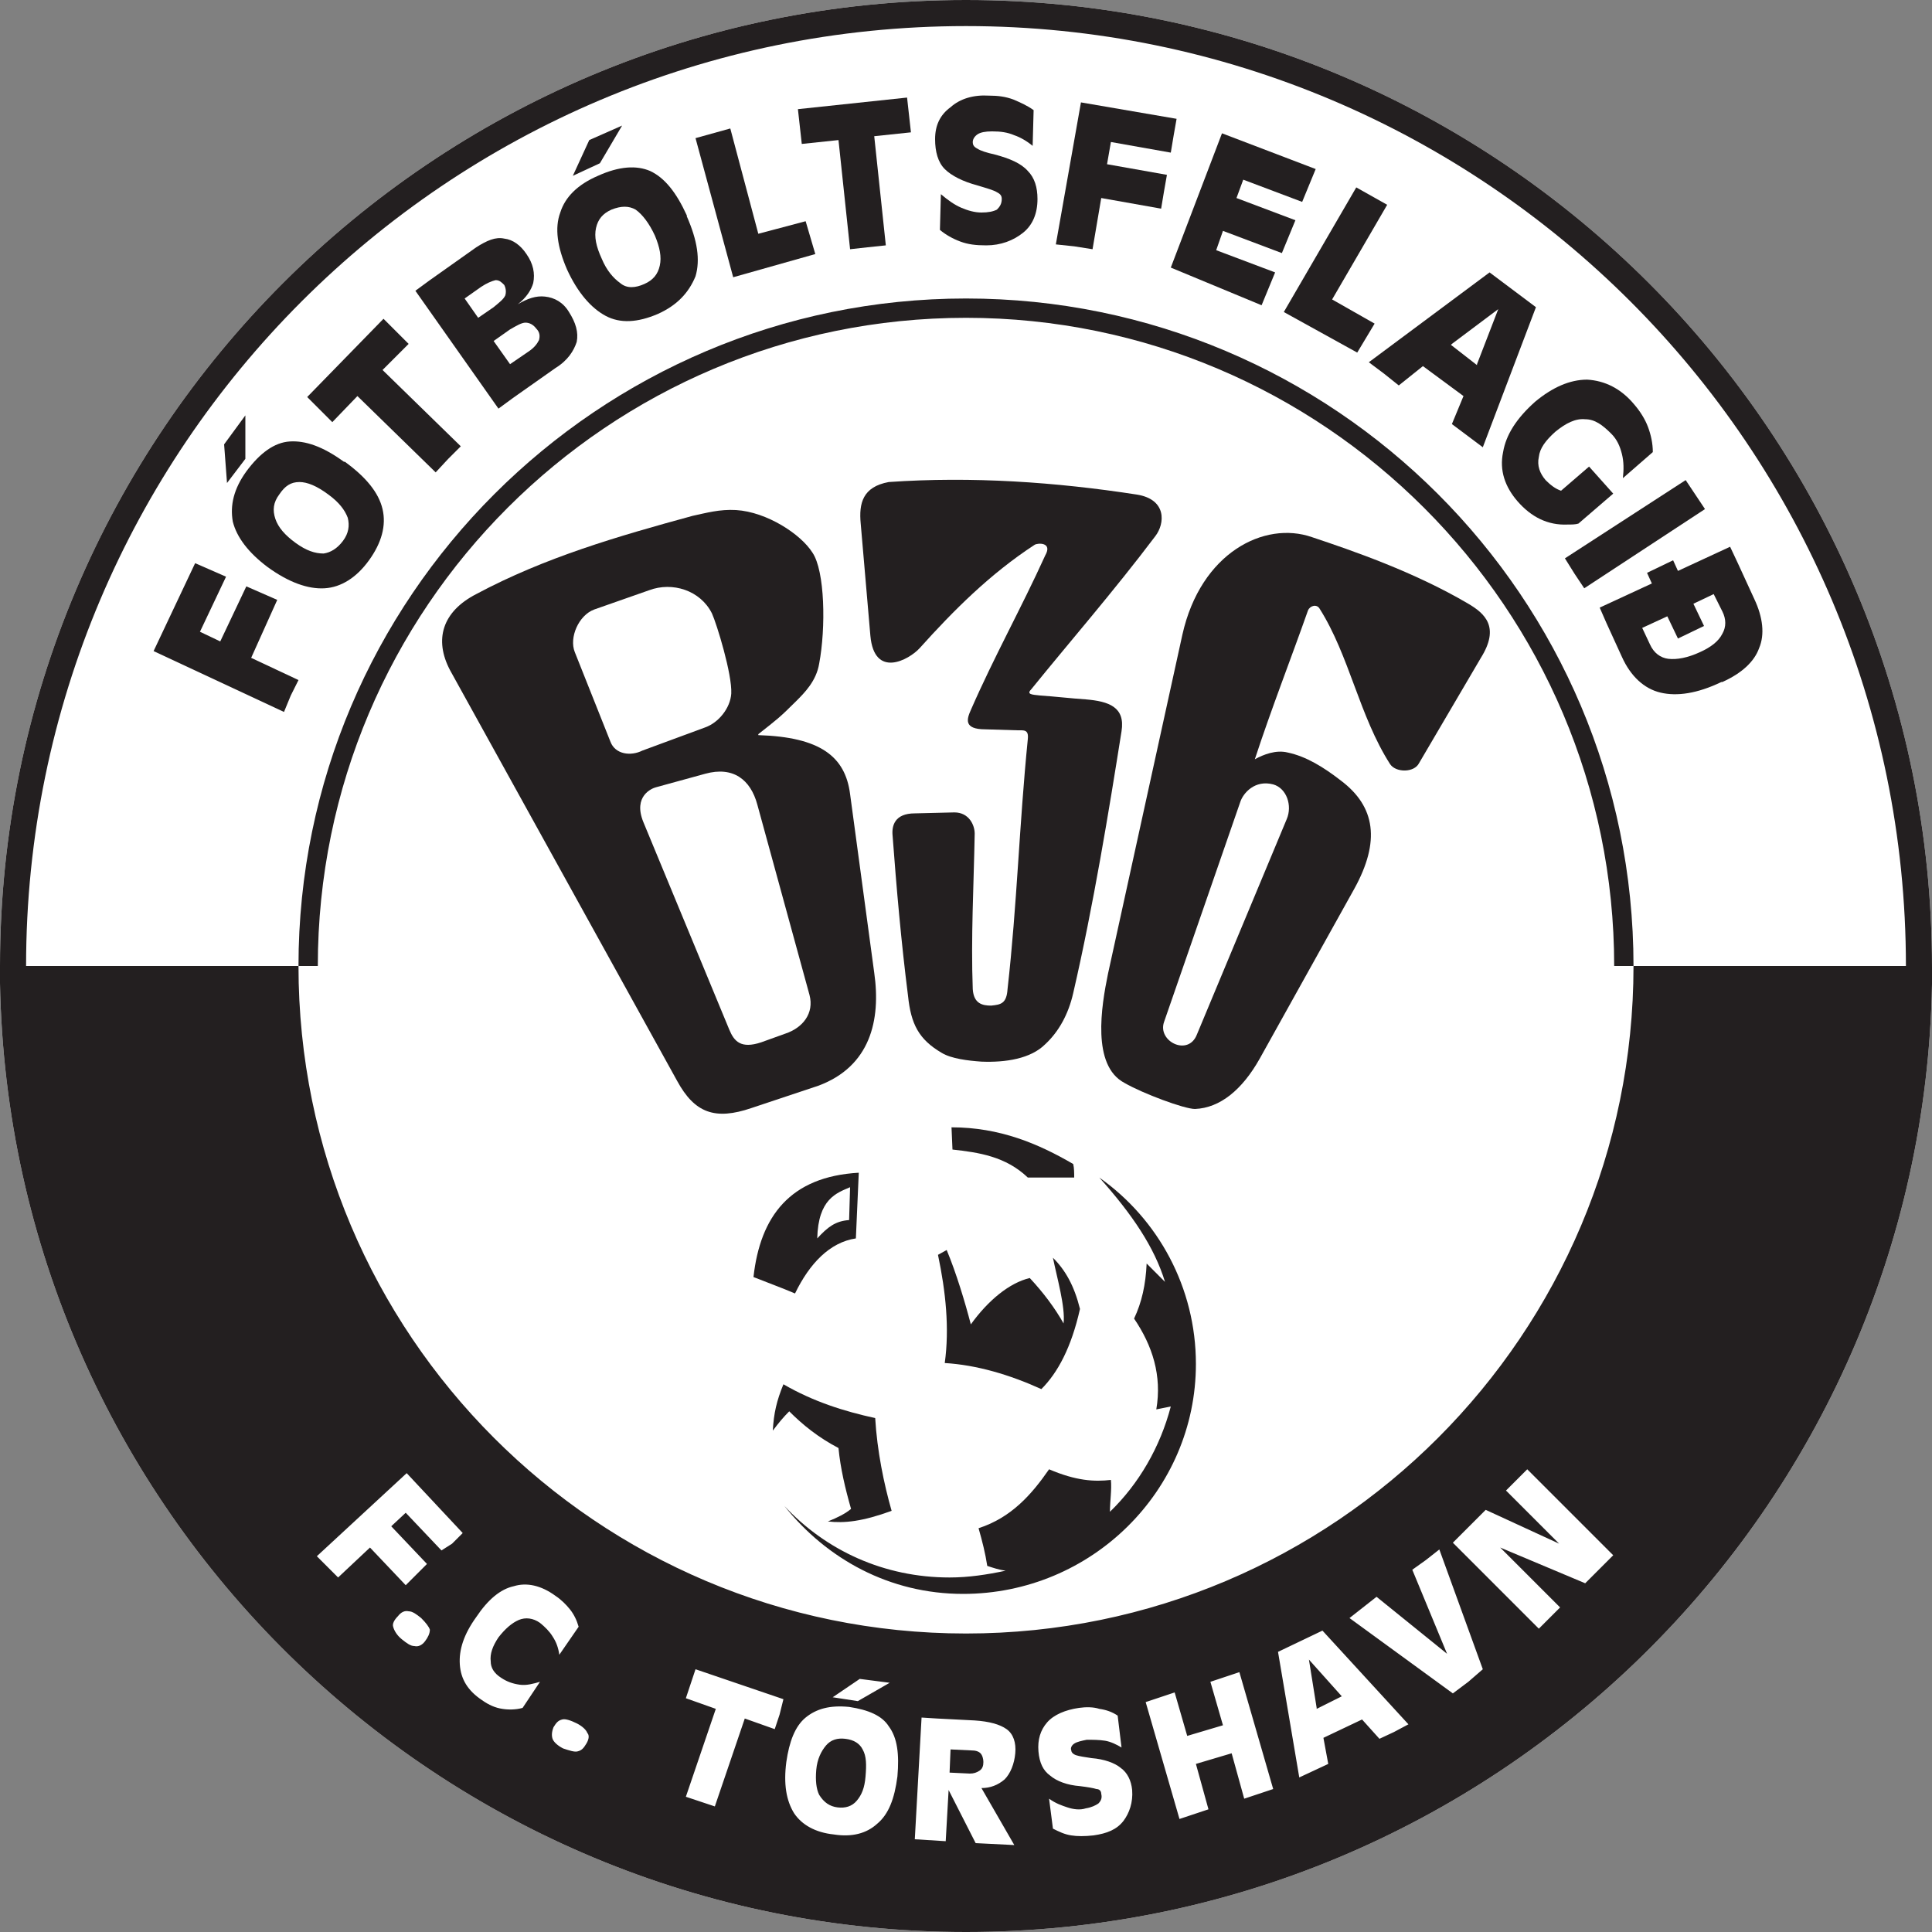 <?xml version="1.0" encoding="utf-8"?>
<!-- Generator: Adobe Illustrator 21.1.0, SVG Export Plug-In . SVG Version: 6.00 Build 0)  -->
<svg version="1.1"
	 id="svg2" inkscape:version="0.91 r13725" sodipodi:docname="b36 torshavn.svg" xmlns:cc="http://creativecommons.org/ns#" xmlns:dc="http://purl.org/dc/elements/1.1/" xmlns:inkscape="http://www.inkscape.org/namespaces/inkscape" xmlns:rdf="http://www.w3.org/1999/02/22-rdf-syntax-ns#" xmlns:sodipodi="http://sodipodi.sourceforge.net/DTD/sodipodi-0.dtd" xmlns:svg="http://www.w3.org/2000/svg"
	 xmlns="http://www.w3.org/2000/svg" xmlns:xlink="http://www.w3.org/1999/xlink" x="0px" y="0px" viewBox="0 0 200 200"
	 style="enable-background:new 0 0 200 200;" xml:space="preserve">
<rect x="0" y="0" width="200" height="200" fill="#808080" stroke="none"/>
<style type="text/css">
	.st0{fill:#FFFFFF;}
	.st1{fill:#231F20;}
</style>
<g>
	<path class="st0" d="M100,0C44.8,0,0,44.8,0,100l0,0l0,0l0,0c0,0.6,0,1.2,0,1.8l0,0l0,0l0,0C1,156.2,45.4,200,100,200
		s99-43.8,100-98.1l0,0l0,0l0,0c0-0.6,0-1.2,0-1.8l0,0l0,0l0,0C200,44.8,155.2,0,100,0z"/>
	<path class="st1" d="M86.7,187.1c0.8,0.1,1.5-0.1,2-0.7s0.8-1.3,0.9-2.5c0.1-1.2,0.1-2.1-0.3-2.8c-0.3-0.6-0.9-1-1.8-1.1
		c-0.8-0.1-1.5,0.1-2,0.7s-0.9,1.4-1,2.5s0,2,0.3,2.6C85.3,186.6,85.9,187,86.7,187.1L86.7,187.1z"/>
	<path class="st1" d="M98.3,183.5L98.3,183.5l2.1,0.1c0.4,0,0.7-0.1,1-0.3c0.3-0.2,0.4-0.5,0.4-0.9c0-0.3-0.1-0.7-0.3-0.9
		c-0.2-0.2-0.5-0.3-1-0.3l-2.1-0.1l0,0L98.3,183.5z"/>
	<polygon class="st1" points="135.5,171.8 136.3,176.8 136.3,176.9 136.3,176.9 138.9,175.6 138.9,175.6 138.9,175.6 135.5,171.8 	
		"/>
	<path class="st1" d="M100,0C44.8,0,0,44.8,0,100l0,0l0,0l0,0c0,0.6,0,1.2,0,1.8l0,0l0,0l0,0C1,156.2,45.4,200,100,200
		s99-43.8,100-98.1l0,0l0,0l0,0c0-0.6,0-1.2,0-1.8l0,0l0,0l0,0C200,44.8,155.2,0,100,0z M44,169.9c-0.3,0.4-0.7,0.6-1.1,0.5
		c-0.4,0-0.8-0.3-1.3-0.7s-0.8-0.9-0.9-1.3c-0.1-0.3,0.1-0.7,0.5-1.1c0.3-0.4,0.7-0.6,1.1-0.5c0.4,0,0.8,0.3,1.3,0.7
		c0.5,0.5,0.8,0.9,0.9,1.2C44.5,169.1,44.3,169.5,44,169.9z M45.7,160.5l-3.7-3.9l-1.5,1.4l3.7,3.9l-1.1,1.1l-1.1,1.1l-3.7-3.9
		l-3.3,3.1l-1.1-1.1l-1.1-1.1l9.3-8.6l5.8,6.2l-1.1,1.1L45.7,160.5z M51.9,173.7c0.6,0.4,1.2,0.6,1.9,0.7c0.7,0.1,1.4-0.1,2.1-0.3
		l-1.8,2.7l0,0c-0.7,0.2-1.5,0.2-2.1,0.1c-0.7-0.1-1.4-0.4-2.1-0.9c-1.5-1-2.2-2.2-2.3-3.7c-0.1-1.5,0.4-3.1,1.7-4.9
		c1.2-1.8,2.5-2.9,3.9-3.2c1.3-0.4,2.8-0.1,4.3,1c0.6,0.4,1.1,0.9,1.5,1.4c0.4,0.5,0.7,1.1,0.9,1.8l-2,2.9c-0.1-0.7-0.3-1.3-0.7-1.9
		c-0.3-0.5-0.8-1-1.3-1.4c-0.7-0.5-1.5-0.6-2.2-0.3c-0.7,0.3-1.4,0.9-2.1,1.8c-0.6,0.9-0.9,1.7-0.8,2.5
		C50.8,172.6,51.1,173.2,51.9,173.7z M60.7,180.5c-0.3,0.5-0.5,0.7-0.9,0.8c-0.3,0.1-0.9-0.1-1.5-0.3c-0.6-0.3-1-0.7-1.1-1
		s-0.1-0.7,0.1-1.2c0.3-0.5,0.5-0.7,0.9-0.8c0.3-0.1,0.9,0.1,1.5,0.4c0.6,0.3,1,0.7,1.1,1C61,179.6,61,180,60.7,180.5z M80.7,177.5
		l-0.5,1.5l-3.1-1.1l-3.1,9.1l-1.5-0.5l-1.5-0.5l3.1-9.1l-3.1-1.1l0.5-1.5l0.5-1.5l9.1,3.1L80.7,177.5z M92.9,183.9L92.9,183.9
		c-0.3,2.3-0.9,3.9-2.1,4.9c-1.1,1-2.6,1.4-4.5,1.1l0,0c-1.9-0.2-3.3-1-4.1-2.2c-0.8-1.3-1.1-3-0.8-5.3c0.3-2.1,0.9-3.7,2-4.6
		c1.1-0.9,2.5-1.3,4.5-1.1c2,0.3,3.4,0.9,4.1,2C92.9,179.9,93.1,181.6,92.9,183.9z M86.2,175.7l2.8-1.9l3.1,0.4l-3.3,1.9L86.2,175.7
		z M105,191l-2-0.1l-2-0.1l-2.8-5.5l0,0l-0.3,5.3l-1.6-0.1l-1.6-0.1l0,0l0,0l0,0l0.7-12.6l1.6,0.1l3.9,0.2c1.5,0.1,2.6,0.4,3.3,0.9
		c0.7,0.5,1,1.4,0.9,2.5c-0.1,1.1-0.5,2.1-1.1,2.7c-0.7,0.6-1.5,0.9-2.4,0.9L105,191z M116.3,188.5c-0.7,0.9-1.7,1.3-3.1,1.5
		c-0.9,0.1-1.7,0.1-2.3,0c-0.7-0.1-1.3-0.4-1.9-0.7l-0.4-3.1c0.7,0.5,1.3,0.7,1.9,0.9c0.6,0.2,1.3,0.3,1.9,0.1
		c0.6-0.1,1-0.3,1.3-0.5c0.3-0.3,0.4-0.6,0.3-1c0-0.3-0.2-0.5-0.5-0.5c-0.3-0.1-0.9-0.2-1.7-0.3c-1.3-0.1-2.4-0.5-3.1-1.1
		c-0.7-0.5-1.1-1.3-1.2-2.5c-0.1-1.2,0.2-2.2,0.9-3c0.7-0.8,1.9-1.3,3.3-1.5c0.7-0.1,1.5-0.1,2.1,0.1c0.7,0.1,1.3,0.3,1.9,0.7
		l0.4,3.3l0,0c-0.5-0.3-1.1-0.6-1.7-0.7c-0.6-0.1-1.3-0.1-1.9-0.1c-0.5,0.1-1,0.2-1.3,0.4c-0.3,0.2-0.4,0.5-0.3,0.7
		c0,0.2,0.2,0.4,0.5,0.5c0.3,0.1,0.9,0.2,1.6,0.3c1.3,0.1,2.4,0.5,3,1c0.7,0.5,1.1,1.3,1.2,2.3C117.3,186.6,116.9,187.7,116.3,188.5
		z M130.3,185.7l-1.5,0.5l-1.3-4.7l-3.7,1.1l1.3,4.7l-1.5,0.5l-1.5,0.5l0,0l-3.5-12.1l1.5-0.5l1.5-0.5l1.3,4.5l3.7-1.1l-1.3-4.5
		l1.5-0.5l1.5-0.5l3.5,12.1L130.3,185.7z M144.3,179.3l-1.5,0.7L141,178l-4,1.9l0.5,2.7l-1.5,0.7l-1.5,0.7l0,0l0,0l0,0l-2.2-13
		l2.3-1.1l2.3-1.1l8.9,9.7L144.3,179.3z M152,174.1l-1.6,1.2l-10.7-7.8l0,0l1.4-1.1l1.4-1.1l7.3,5.9l-3.6-8.7l1.4-1l1.4-1.1
		l4.5,12.4L152,174.1z M165.5,162.5l-1.4,1.4l-8.8-3.7l6.2,6.2l0,0l-1.1,1.1l-1.1,1.1l-8.9-8.9l1.7-1.7l1.7-1.7l7.6,3.5l-5.5-5.5
		l1.1-1.1l1.1-1.1l8.9,8.9L165.5,162.5z M197.3,100h-28.2c0,38.1-30.9,69.1-69.1,69.1S30.9,138.1,30.9,100H2.7l0,0
		C2.7,46.3,46.3,2.7,100,2.7S197.3,46.3,197.3,100L197.3,100z"/>
	<path id="path3352" inkscape:connector-curvature="0" class="st1" d="M100,30.9c38.1,0,69.1,30.9,69.1,69.1h-2
		c0-37-30.1-67.1-67.1-67.1s-67.1,30-67.1,67.1h-2C30.9,61.9,61.9,30.9,100,30.9"/>
	<path class="st1" d="M113.8,121.9c6.1,4.3,10,11.4,10,19.3c0,13.1-10.8,23.8-24.1,23.8c-7.6,0-14.1-3.6-18.5-9.1l0,0
		c4.3,4.6,10.3,7.4,17.1,7.4c2,0,3.9-0.3,5.8-0.7c-0.7-0.1-1.3-0.3-1.9-0.5c-0.2-1.3-0.5-2.5-0.9-3.9c3.4-1.1,5.5-3.5,7.3-6.1
		c2.8,1.2,4.7,1.3,6.4,1.1c0.1,1-0.1,2.2-0.1,3.3c3-2.9,5.2-6.7,6.3-10.9l-1.5,0.3c0.6-3.5-0.4-6.6-2.3-9.4c0.8-1.7,1.2-3.5,1.3-5.7
		l1.9,1.9C119.5,129.1,117.2,125.7,113.8,121.9L113.8,121.9z"/>
	<path class="st1" d="M80,148.1c0.1-1.8,0.4-3.1,1.1-4.8c3.1,1.8,6.3,2.8,9.5,3.5c0.2,3.4,0.9,6.8,1.7,9.6c-3,1.1-4.9,1.3-6.6,1.1
		c1-0.4,1.8-0.8,2.4-1.3c-0.6-2.1-1.1-4.2-1.3-6.3c-2.1-1.1-3.7-2.4-5.1-3.8C81.1,146.7,80.6,147.3,80,148.1L80,148.1z"/>
	<path class="st1" d="M98.5,116.7l0.1,2.3c2.7,0.3,5.5,0.7,7.8,2.9c1.6,0,3.2,0,4.8,0c0-0.4,0-1-0.1-1.4
		C107.5,118.4,103.5,116.7,98.5,116.7z"/>
	<path class="st1" d="M78,132.2c1.5,0.6,2.9,1.1,4.3,1.7c1.5-3.1,3.6-5.3,6.3-5.7l0.3-6.8C81.8,121.8,78.7,125.9,78,132.2z
		 M87.9,126.3c-1.4,0.1-2.2,0.7-3.3,1.9c0.1-4.1,2-4.7,3.4-5.3l0,0l0,0l0,0L87.9,126.3z"/>
	<path class="st1" d="M97.1,129.9c0.8,3.8,1.2,7.6,0.7,11.2c3.3,0.2,6.7,1.2,10,2.7c1.7-1.7,3.1-4.3,4-8.3c-0.6-2.4-1.5-4-2.8-5.3
		c0.4,2,1.3,5.1,1.1,6.8c-0.9-1.6-2.1-3.2-3.5-4.7c-2.1,0.5-4.3,2.3-6.1,4.8c-0.6-2.3-1.5-5.3-2.5-7.7L97.1,129.9"/>
	<path class="st1" d="M90.5,100.7l-2.5-18.5c-0.5-3.9-3.1-5.9-9.5-6.1L78.5,76c1.9-1.5,2.2-1.7,3.9-3.4c0.9-0.9,2.1-2.1,2.4-3.9
		c0.7-3.7,0.6-9.6-0.7-11.5c-1.2-1.9-4.7-4.2-7.9-4.4c-1.7-0.1-3.1,0.3-4.5,0.6c-7.7,2.1-15.3,4.3-22.4,8.1
		c-3.5,1.8-4.4,4.7-2.7,7.9l0,0l23.5,42.5c1.8,3.3,3.9,4.1,7.7,2.8l6.9-2.3C90.1,110.4,91.2,105.6,90.5,100.7z M63.2,76.8l-3.7-9.3
		c-0.6-1.5,0.4-3.8,2-4.4l5.7-2c2.4-0.9,5.3,0,6.5,2.4c0.5,1.1,2.1,6.3,2,8.3c-0.1,1.5-1.3,3-2.7,3.5l-6.5,2.4
		C65.3,78.3,63.7,78.1,63.2,76.8z M81.3,107l-2.5,0.9c-2.1,0.7-2.8-0.1-3.3-1.3l0,0l-8.9-21.5c-1.1-2.7,0.9-3.5,1.3-3.6l5.1-1.4
		c2.9-0.8,4.7,0.6,5.4,3.2l5.4,19.7C84.3,104.9,83.1,106.4,81.3,107z"/>
	<path id="path3358" inkscape:connector-curvature="0" class="st1" d="M89.1,54.2l1,11.6c0.4,4.5,4,2.5,5.1,1.3
		c3.5-3.9,7.3-7.7,11.9-10.7c0.3-0.2,1.9-0.3,1.1,1.1c-2.5,5.5-5.3,10.5-7.7,16c-0.4,0.9-0.8,2,1.5,2l3.3,0.1c0.7,0,1.2-0.1,1.1,0.9
		c-0.9,9-1.1,17-2.1,25.9c-0.1,1.5-0.7,1.6-1.7,1.7c-0.9,0-1.8-0.2-1.9-1.7c-0.2-5.3,0.1-10.7,0.2-16.1c0-0.9-0.6-2.2-2.1-2.2
		l-4.1,0.1c-2.1,0-2.4,1.3-2.3,2.3c0.4,5.4,0.9,11.1,1.6,16.6c0.3,2.9,1.1,4.5,3.5,5.9c1,0.6,2.7,0.8,4.1,0.9
		c2.5,0.1,5.1-0.3,6.6-1.8c1.4-1.3,2.4-3.1,2.9-5.3c2.1-9.1,3.7-18.9,5-27.1c0.4-2.5-1.3-3.1-3.7-3.3c-1.5-0.1-3.2-0.3-4.7-0.4
		c-0.9-0.1-1.5-0.1-0.9-0.7c3.8-4.7,8.5-10.1,12.8-15.8c1-1.3,1.2-3.8-1.9-4.3c-8.4-1.3-17.1-1.9-25.7-1.3
		C89.3,50.4,88.9,52.1,89.1,54.2"/>
	<path class="st1" d="M152,62.5c-5.6-3.3-12-5.5-16.2-6.9c-4.9-1.7-11.5,1.6-13.4,10.1l-7.7,35.1c-0.7,3.4-1.7,9.5,1.7,11.3
		c1.9,1.1,6.2,2.7,7.3,2.7c2.6-0.1,4.9-2,6.7-5.2l9.8-17.6c2.7-4.9,2.2-8.5-1.4-11.2c-1.8-1.4-3.6-2.5-5.5-2.9
		c-1.2-0.3-2.5,0.2-3.4,0.7c1.7-5.2,3.7-10.3,5.5-15.4c0.2-0.5,0.9-0.7,1.2-0.2c3.1,4.9,4.1,11.1,7.3,16.1c0.6,0.9,2.5,0.9,3-0.1
		l6.4-10.9C155.3,64.9,153.7,63.5,152,62.5z M131.8,81.2c1.4,0.4,2,2.2,1.4,3.6l-9.3,22.3c-0.9,2.3-4.1,0.7-3.4-1.3l7.9-22.8
		C128.7,82.1,129.9,80.7,131.8,81.2z"/>
	<path id="path3362" inkscape:connector-curvature="0" class="st1" d="M29.4,73.7l-13.5-6.3l0,0l4.3-9.1l0,0l1.6,0.7l1.6,0.7l0,0
		l-2.7,5.7l0,0l2.1,1l0,0l2.7-5.7l1.6,0.7l1.6,0.7l0,0L26,68.1l0,0l4.9,2.3L30.1,72L29.4,73.7"/>
	<path id="path3364" inkscape:connector-curvature="0" class="st1" d="M38.2,58c-1.3,1.8-2.9,2.8-4.6,2.9c-1.7,0.1-3.7-0.6-5.9-2.2
		c-2-1.5-3.2-3.1-3.6-4.7c-0.3-1.7,0.1-3.4,1.4-5.2c1.4-1.9,2.9-3,4.5-3.1c1.6-0.1,3.4,0.5,5.6,2.1h0.1c2.2,1.6,3.5,3.2,3.9,4.9
		C40,54.4,39.5,56.2,38.2,58L38.2,58z M35.5,56c0.6-0.8,0.7-1.6,0.5-2.4c-0.3-0.8-0.9-1.6-2-2.4c-1.2-0.9-2.2-1.3-3-1.3
		c-0.9,0-1.5,0.4-2.1,1.3c-0.6,0.8-0.7,1.6-0.4,2.5c0.3,0.9,1,1.7,2.1,2.5s2,1.1,2.9,1.1C34.2,57.2,34.9,56.8,35.5,56z M23.5,50
		l-0.3-4l2.2-3v4.5L23.5,50"/>
	<path id="path3366" inkscape:connector-curvature="0" class="st1" d="M45.1,48.9L37,41l0,0l-2.6,2.7l0,0l-1.3-1.3l-1.3-1.3l0,0
		l7.9-8.1l0,0l1.3,1.3l1.3,1.3l0,0l-2.7,2.7l0,0l8.1,7.9l0,0l-1.3,1.3L45.1,48.9"/>
	<path id="path3368" inkscape:connector-curvature="0" class="st1" d="M51.6,42.3L43,30.1l0,0l1.5-1.1l0,0l4.8-3.4
		c1.1-0.7,2-1.1,2.9-0.9c0.9,0.1,1.7,0.7,2.3,1.6c0.7,1,0.9,2,0.7,3c-0.2,0.7-0.7,1.5-1.6,2.2l0,0c1-0.6,1.9-0.9,2.8-0.8
		c1,0.1,1.9,0.6,2.5,1.6c0.7,1.1,1,2.1,0.8,3.1c-0.3,0.9-0.9,1.9-2.2,2.7l-4.4,3.1l0,0L51.6,42.3L51.6,42.3z M48.1,30.9l1.4,2l0,0
		l1.6-1.1c0.6-0.5,1-0.8,1.2-1.2c0.1-0.3,0.1-0.7-0.1-1.1c-0.3-0.3-0.5-0.5-0.9-0.5c-0.4,0.1-0.9,0.3-1.5,0.7L48.1,30.9L48.1,30.9z
		 M51.1,35.3l1.7,2.4l0,0l1.9-1.3c0.6-0.4,0.9-0.8,1.1-1.2c0.1-0.4,0.1-0.8-0.3-1.2c-0.3-0.4-0.7-0.6-1.1-0.6
		c-0.4,0-0.9,0.3-1.6,0.7L51.1,35.3"/>
	<path id="path3370" inkscape:connector-curvature="0" class="st1" d="M68.1,32.5c-2.1,0.9-3.9,1-5.4,0.2c-1.5-0.8-2.9-2.4-4-4.8
		c-1-2.3-1.3-4.3-0.7-5.9c0.5-1.6,1.8-2.9,3.9-3.8c2.2-1,4-1.1,5.4-0.5c1.5,0.7,2.7,2.2,3.8,4.6v0.1c1.1,2.5,1.4,4.5,0.9,6.2
		C71.3,30.3,70.1,31.6,68.1,32.5L68.1,32.5z M66.7,29.4c0.9-0.4,1.4-1,1.6-1.9c0.2-0.9,0-1.9-0.5-3.1c-0.6-1.3-1.3-2.2-2-2.7
		c-0.7-0.4-1.5-0.4-2.5,0c-0.9,0.4-1.4,1-1.6,1.9c-0.2,0.9,0,1.9,0.6,3.2c0.5,1.2,1.2,2,1.9,2.5C64.9,29.9,65.8,29.8,66.7,29.4
		L66.7,29.4z M59.3,18.2l1.7-3.7l3.4-1.5l-2.3,3.9L59.3,18.2"/>
	<path id="path3372" inkscape:connector-curvature="0" class="st1" d="M75.9,28.7L75.9,28.7L72,14.3l0,0l1.8-0.5l1.8-0.5l0,0
		l2.9,10.9l0,0l4.9-1.3l0,0l0.5,1.7l0.5,1.7l0,0L75.9,28.7"/>
	<path id="path3374" inkscape:connector-curvature="0" class="st1" d="M88,25.8l-1.2-11.3l0,0L83,14.9l0,0l-0.2-1.8l-0.2-1.8l0,0
		l11.3-1.2l0,0l0.2,1.8l0.2,1.8l0,0l-3.8,0.4l0,0l1.2,11.3l0,0l-1.9,0.2L88,25.8"/>
	<path id="path3376" inkscape:connector-curvature="0" class="st1" d="M106.9,15.1c-0.6-0.5-1.3-0.9-1.9-1.1
		c-0.7-0.3-1.4-0.4-2.3-0.4c-0.7,0-1.2,0.1-1.5,0.3c-0.3,0.2-0.5,0.5-0.5,0.8c0,0.3,0.1,0.5,0.5,0.7c0.3,0.2,0.9,0.4,1.8,0.6
		c1.5,0.4,2.7,0.9,3.4,1.7c0.7,0.7,1,1.7,1,2.9c0,1.5-0.5,2.7-1.5,3.5s-2.3,1.3-3.8,1.3c-1.1,0-1.9-0.1-2.7-0.4
		c-0.8-0.3-1.5-0.7-2.1-1.2l0.1-3.7c0.7,0.6,1.4,1.1,2.1,1.4c0.7,0.3,1.4,0.5,2.1,0.5c0.7,0,1.2-0.1,1.6-0.3
		c0.3-0.3,0.5-0.6,0.5-1.1c0-0.3-0.1-0.5-0.5-0.7c-0.3-0.2-1-0.4-2-0.7c-1.5-0.4-2.7-1-3.4-1.7c-0.7-0.7-1-1.8-1-3.1
		c0-1.4,0.5-2.5,1.6-3.3c1-0.9,2.4-1.3,4-1.2c0.9,0,1.7,0.1,2.5,0.4c0.7,0.3,1.4,0.6,2.1,1.1L106.9,15.1"/>
	<path id="path3378" inkscape:connector-curvature="0" class="st1" d="M109.3,25.3l2.6-14.7l0,0l9.9,1.7l0,0l-0.3,1.7l-0.3,1.8l0,0
		l-6.2-1.1l0,0l-0.4,2.3l0,0l6.2,1.1l-0.3,1.7l-0.3,1.8l0,0l-6.2-1.1l0,0l-0.9,5.3l-1.9-0.3L109.3,25.3"/>
	<path id="path3380" inkscape:connector-curvature="0" class="st1" d="M121.2,27.7L121.2,27.7l5.3-13.9l0,0l9.7,3.7l0,0l-0.7,1.7
		l-0.7,1.7l0,0l-6.1-2.3l0,0l-0.7,1.9l0,0l6.1,2.3l-0.7,1.7l-0.7,1.7l0,0l-6.1-2.3l0,0l-0.7,2l0,0l6.1,2.3l0,0l-0.7,1.7l-0.7,1.7
		l0,0L121.2,27.7"/>
	<path id="path3382" inkscape:connector-curvature="0" class="st1" d="M132.9,32.3L132.9,32.3l7.5-12.9l0,0l1.6,0.9l1.6,0.9l0,0
		l-5.7,9.8l0,0l4.4,2.5l0,0l-0.9,1.5l-0.9,1.5l0,0L132.9,32.3"/>
	<path id="path3384" inkscape:connector-curvature="0" class="st1" d="M141.7,37.5l12.5-9.3l2.4,1.8l2.4,1.8l-5.5,14.5l0,0l-1.6-1.2
		l-1.6-1.2l0,0l1.2-2.9l0,0l-4.2-3.1l0,0l-2.5,2l0,0l-1.5-1.2L141.7,37.5L141.7,37.5z M155.1,32l-4.8,3.6l-0.1,0.1l0,0l2.7,2.1l0,0
		v-0.1L155.1,32L155.1,32"/>
	<path id="path3386" inkscape:connector-curvature="0" class="st1" d="M157.1,51.9c-1.3-1.5-1.9-3.2-1.5-5.1
		c0.3-1.8,1.4-3.5,3.3-5.2c1.8-1.5,3.6-2.3,5.4-2.3c1.8,0.1,3.5,0.9,4.9,2.6c0.6,0.7,1.1,1.5,1.4,2.3c0.3,0.8,0.5,1.7,0.5,2.6
		l-3.1,2.7c0.1-0.9,0.1-1.7-0.1-2.5c-0.2-0.8-0.5-1.5-1.1-2.1c-0.9-0.9-1.7-1.5-2.7-1.5c-1-0.1-2,0.4-3.1,1.3
		c-1,0.9-1.6,1.7-1.7,2.6c-0.2,0.9,0.1,1.7,0.7,2.4c0.5,0.5,1,0.9,1.6,1.1l0,0l2.9-2.5l2.5,2.8l-3.6,3.1l0,0
		c-0.3,0.1-0.7,0.1-1.1,0.1C160.2,54.4,158.5,53.5,157.1,51.9L157.1,51.9"/>
	<path id="path3388" inkscape:connector-curvature="0" class="st1" d="M162,57.8l12.5-8.1l0,0l1,1.5l1,1.5l0,0L164,60.9l0,0l-1-1.5
		L162,57.8"/>
	<path id="path3390" inkscape:connector-curvature="0" class="st1" d="M165.6,62.9L165.6,62.9l5.4-2.5l0,0l-0.5-1.1l2.7-1.3l0.5,1.1
		l0,0l5.4-2.5l0,0l0.8,1.7l0,0l1.7,3.7c0.9,1.9,1.1,3.7,0.5,5.1c-0.5,1.4-1.8,2.6-3.8,3.5h-0.1c-2.5,1.2-4.6,1.5-6.3,1.1
		s-3.1-1.7-4-3.7l-1.6-3.5l0,0L165.6,62.9L165.6,62.9z M177.4,61.5L177.4,61.5l-2.1,1l0,0l1.1,2.3l-2.7,1.3l-1.1-2.3l0,0L170,65l0,0
		l0.8,1.7c0.4,0.9,1.1,1.4,1.9,1.5c0.9,0.1,2-0.1,3.3-0.7c1.1-0.5,1.9-1.1,2.3-1.9c0.4-0.7,0.4-1.5,0-2.3L177.4,61.5"/>
</g>
</svg>

